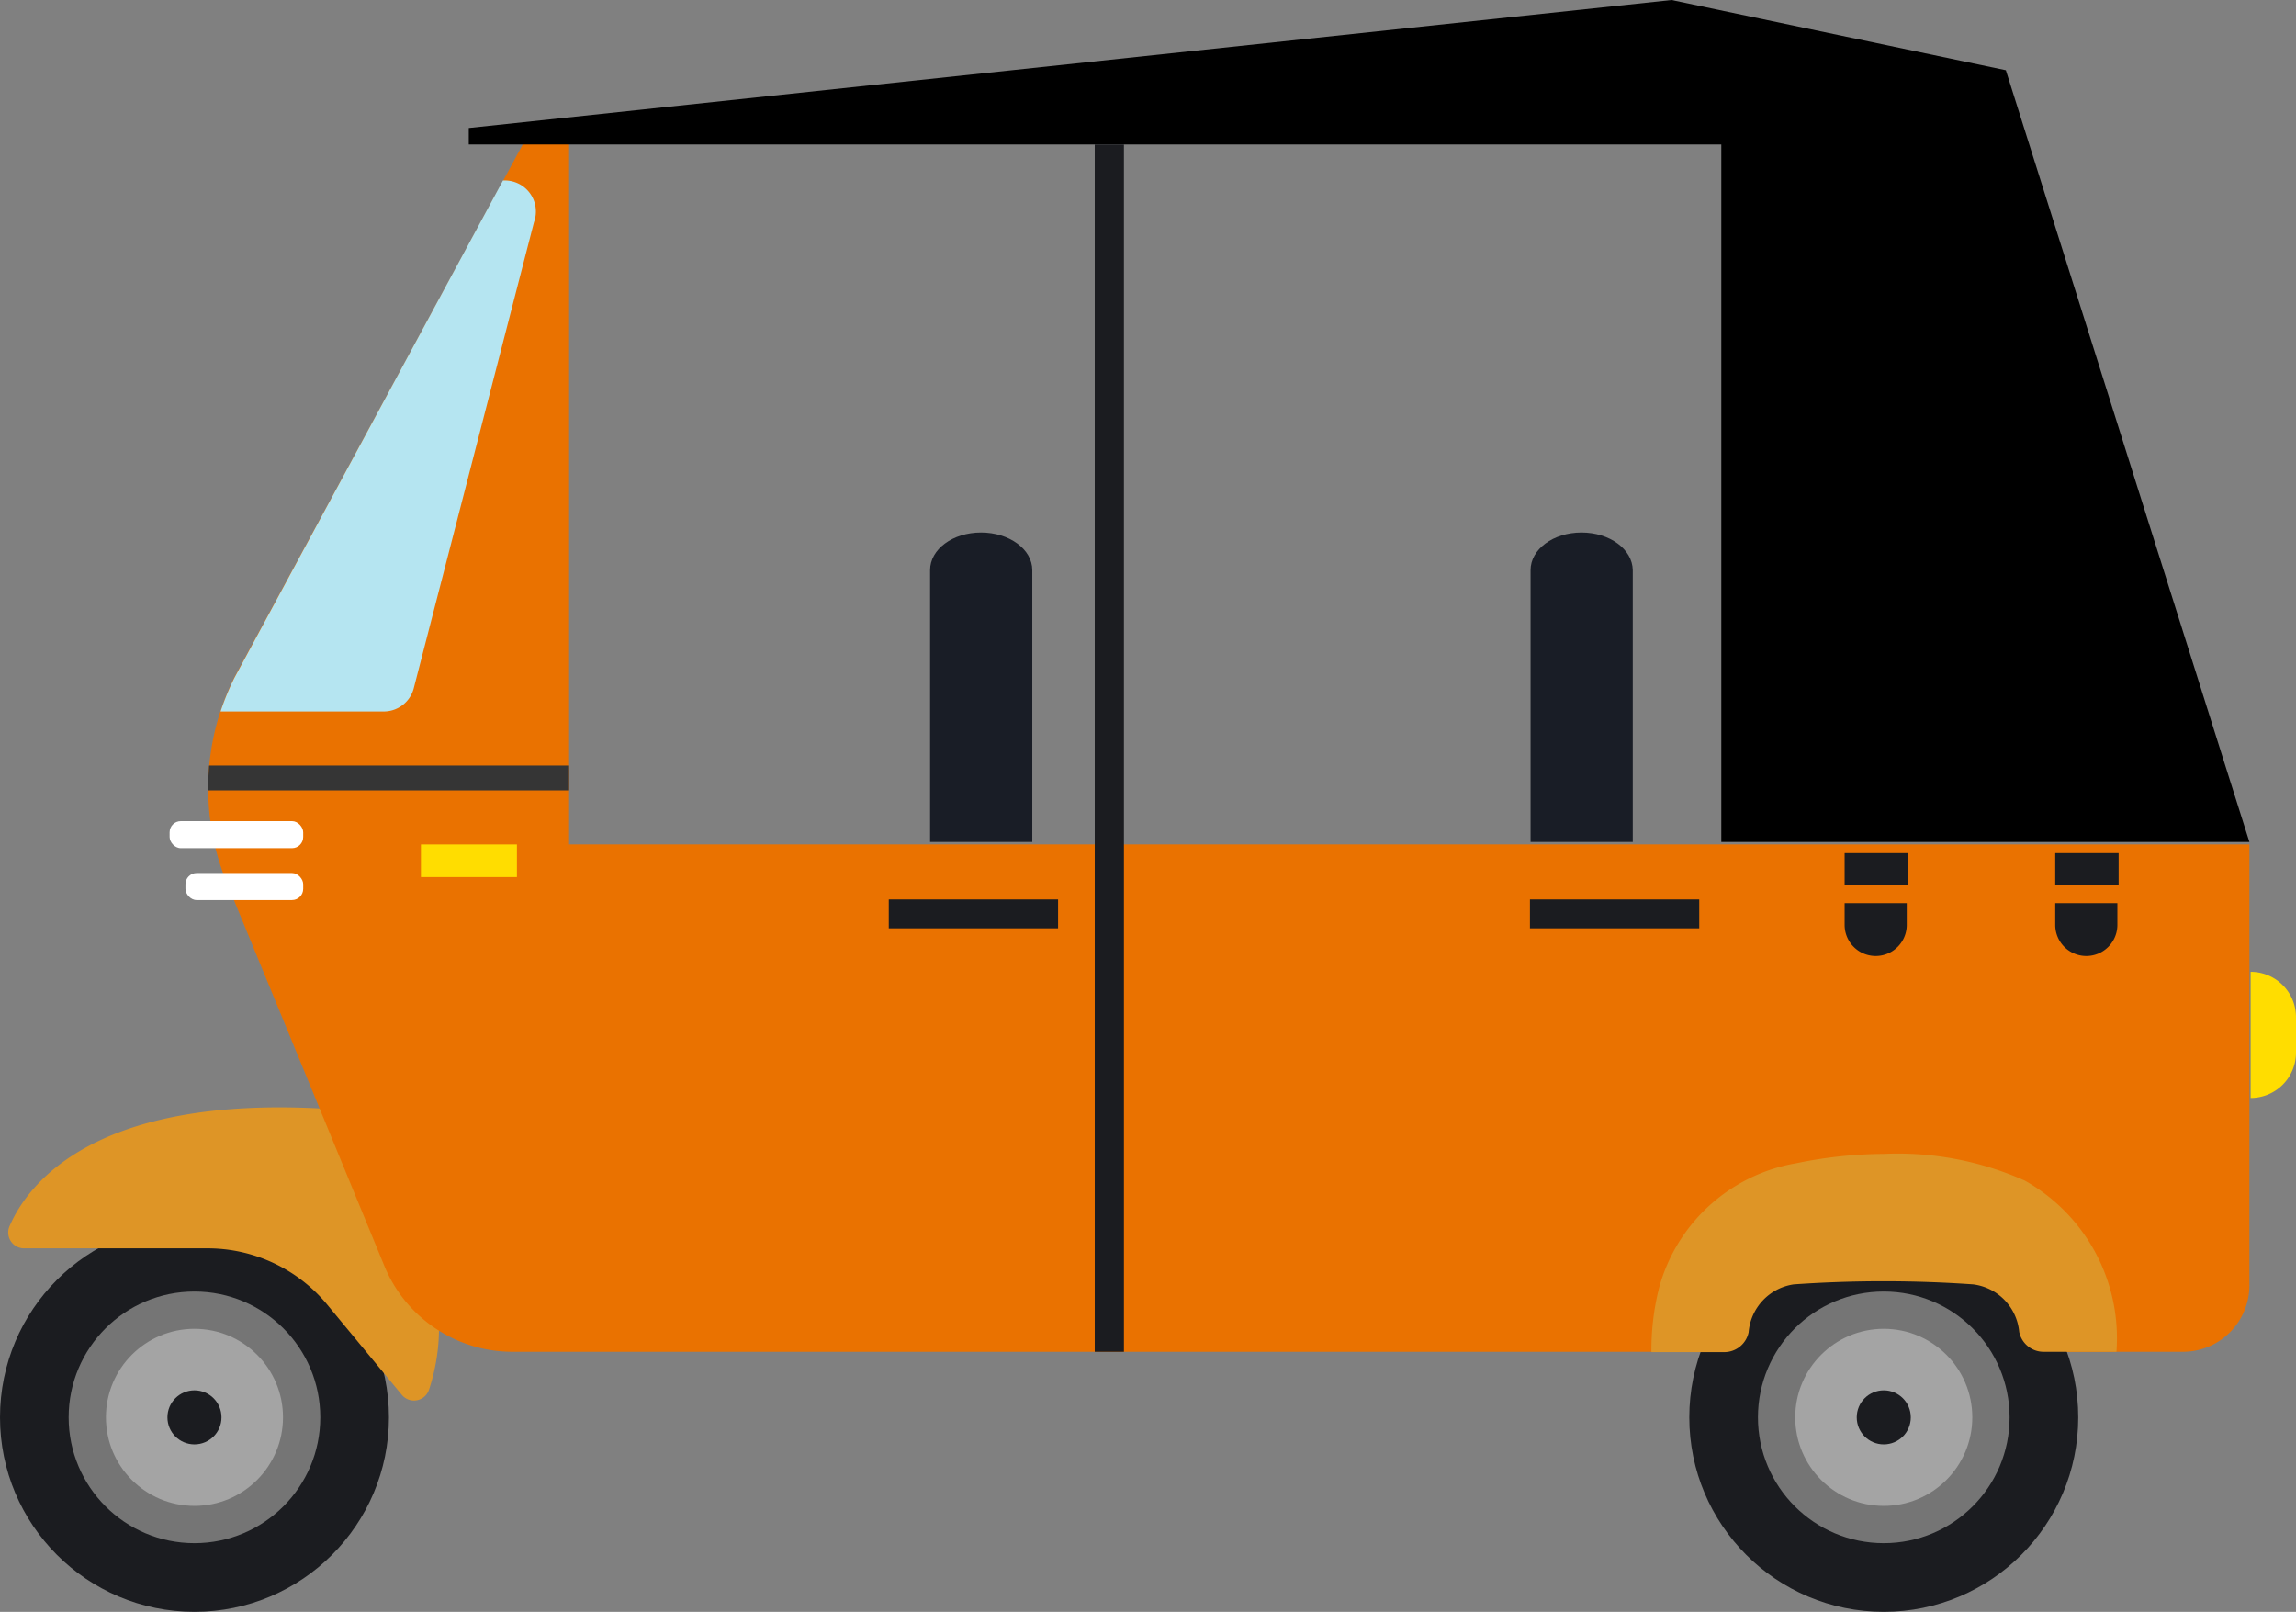 <svg xmlns="http://www.w3.org/2000/svg" viewBox="0 0 73.91 51.88"><rect x="0" y="0" width="73.91" height="51.88" fill="#808080" stroke="none"/><defs><style>.cls-1{fill:#191d26}.cls-2{fill:#1b1c20}.cls-3{fill:#757575}.cls-4{fill:#a4a4a4}.cls-5{fill:#de9526}.cls-6{fill:#ea7200}.cls-7{fill:#b5e5f1}.cls-8{fill:#353535}.cls-9{fill:#fd0}.cls-10{fill:#fff}</style></defs><title>car-2</title><g id="Layer_2" data-name="Layer 2"><g id="grab-berbagi"><g id="car-2"><path class="cls-1" d="M50.91 17.14c-.91 0-1.64.54-1.64 1.21v8.75h3.29v-8.75c-.01-.67-.74-1.21-1.65-1.21z"/><circle class="cls-2" cx="6.26" cy="45.62" r="6.26"/><circle class="cls-3" cx="6.26" cy="45.62" r="4.05"/><circle class="cls-4" cx="6.26" cy="45.62" r="2.85"/><circle class="cls-2" cx="6.26" cy="45.62" r=".87"/><path class="cls-1" d="M31.58 17.14c-.91 0-1.64.54-1.64 1.21v8.75h3.29v-8.75c0-.67-.74-1.21-1.65-1.21z"/><path class="cls-5" d="M10.53 35.69C3.07 35.24.91 38.08.31 39.46a.51.51 0 0 0 .47.72h5.88A5 5 0 0 1 10.54 42l2.39 2.89a.51.51 0 0 0 .88-.16c1.6-4.84-3.28-9.04-3.28-9.04z"/><path class="cls-6" d="M19.45 27.18h-1.13V4.32h.63v-.1h-1.89l-9.5 17.55a8 8 0 0 0-.26 6.64l5.07 12.33a4.46 4.46 0 0 0 4.13 2.77h53.77a2.14 2.14 0 0 0 2.14-2.14V27.18z"/><path d="M72.41 27.1L64.57 2.26 53.81 0 15.09 4.12v.53h40.32V27.1h17z"/><path class="cls-7" d="M16.19 5.81l-8.64 16a8.12 8.12 0 0 0-.45 1.09h5.22a1 1 0 0 0 1-.75l3.87-15a1 1 0 0 0-1-1.34z"/><path class="cls-8" d="M6.7 25.44h11.62v-.8H6.73c-.02.27-.03.53-.03.8z"/><path class="cls-9" d="M72.45 31.28v4.06a1.46 1.46 0 0 0 1.46-1.46v-1.13a1.46 1.46 0 0 0-1.46-1.47z"/><path class="cls-2" d="M28.61 28.95h5.45v.93h-5.45zm20.64 0h5.45v.93h-5.45z"/><circle class="cls-2" cx="60.64" cy="45.62" r="6.26"/><circle class="cls-3" cx="60.64" cy="45.62" r="4.05"/><circle class="cls-4" cx="60.64" cy="45.62" r="2.85"/><circle class="cls-2" cx="60.64" cy="45.62" r=".87"/><path class="cls-5" d="M60.64 37.14a14.24 14.24 0 0 0-2.81.3 5.54 5.54 0 0 0-4.42 4 8.13 8.13 0 0 0-.25 2.08h2.35a.8.8 0 0 0 .78-.64 1.7 1.7 0 0 1 1.45-1.54 41.4 41.4 0 0 1 5.78 0A1.7 1.7 0 0 1 65 42.87a.8.8 0 0 0 .78.64h2.35A5.82 5.82 0 0 0 65.18 38a10.06 10.06 0 0 0-4.54-.86z"/><path class="cls-9" d="M13.55 27.18h3.09v1.05h-3.09z"/><path class="cls-2" d="M59.38 27.46h2.04v1.02h-2.04zm0 1.61v.7a1 1 0 1 0 2 0v-.7zm6.78 0v.7a1 1 0 1 0 2 0v-.7zm0-1.61h2.04v1.02h-2.04z"/><rect class="cls-10" x="5.46" y="26.43" width="4.3" height=".87" rx=".36" ry=".36"/><rect class="cls-10" x="5.97" y="28.1" width="3.79" height=".87" rx=".36" ry=".36"/><path class="cls-2" d="M35.24 4.65h.94v38.86h-.94z"/></g></g></g></svg>